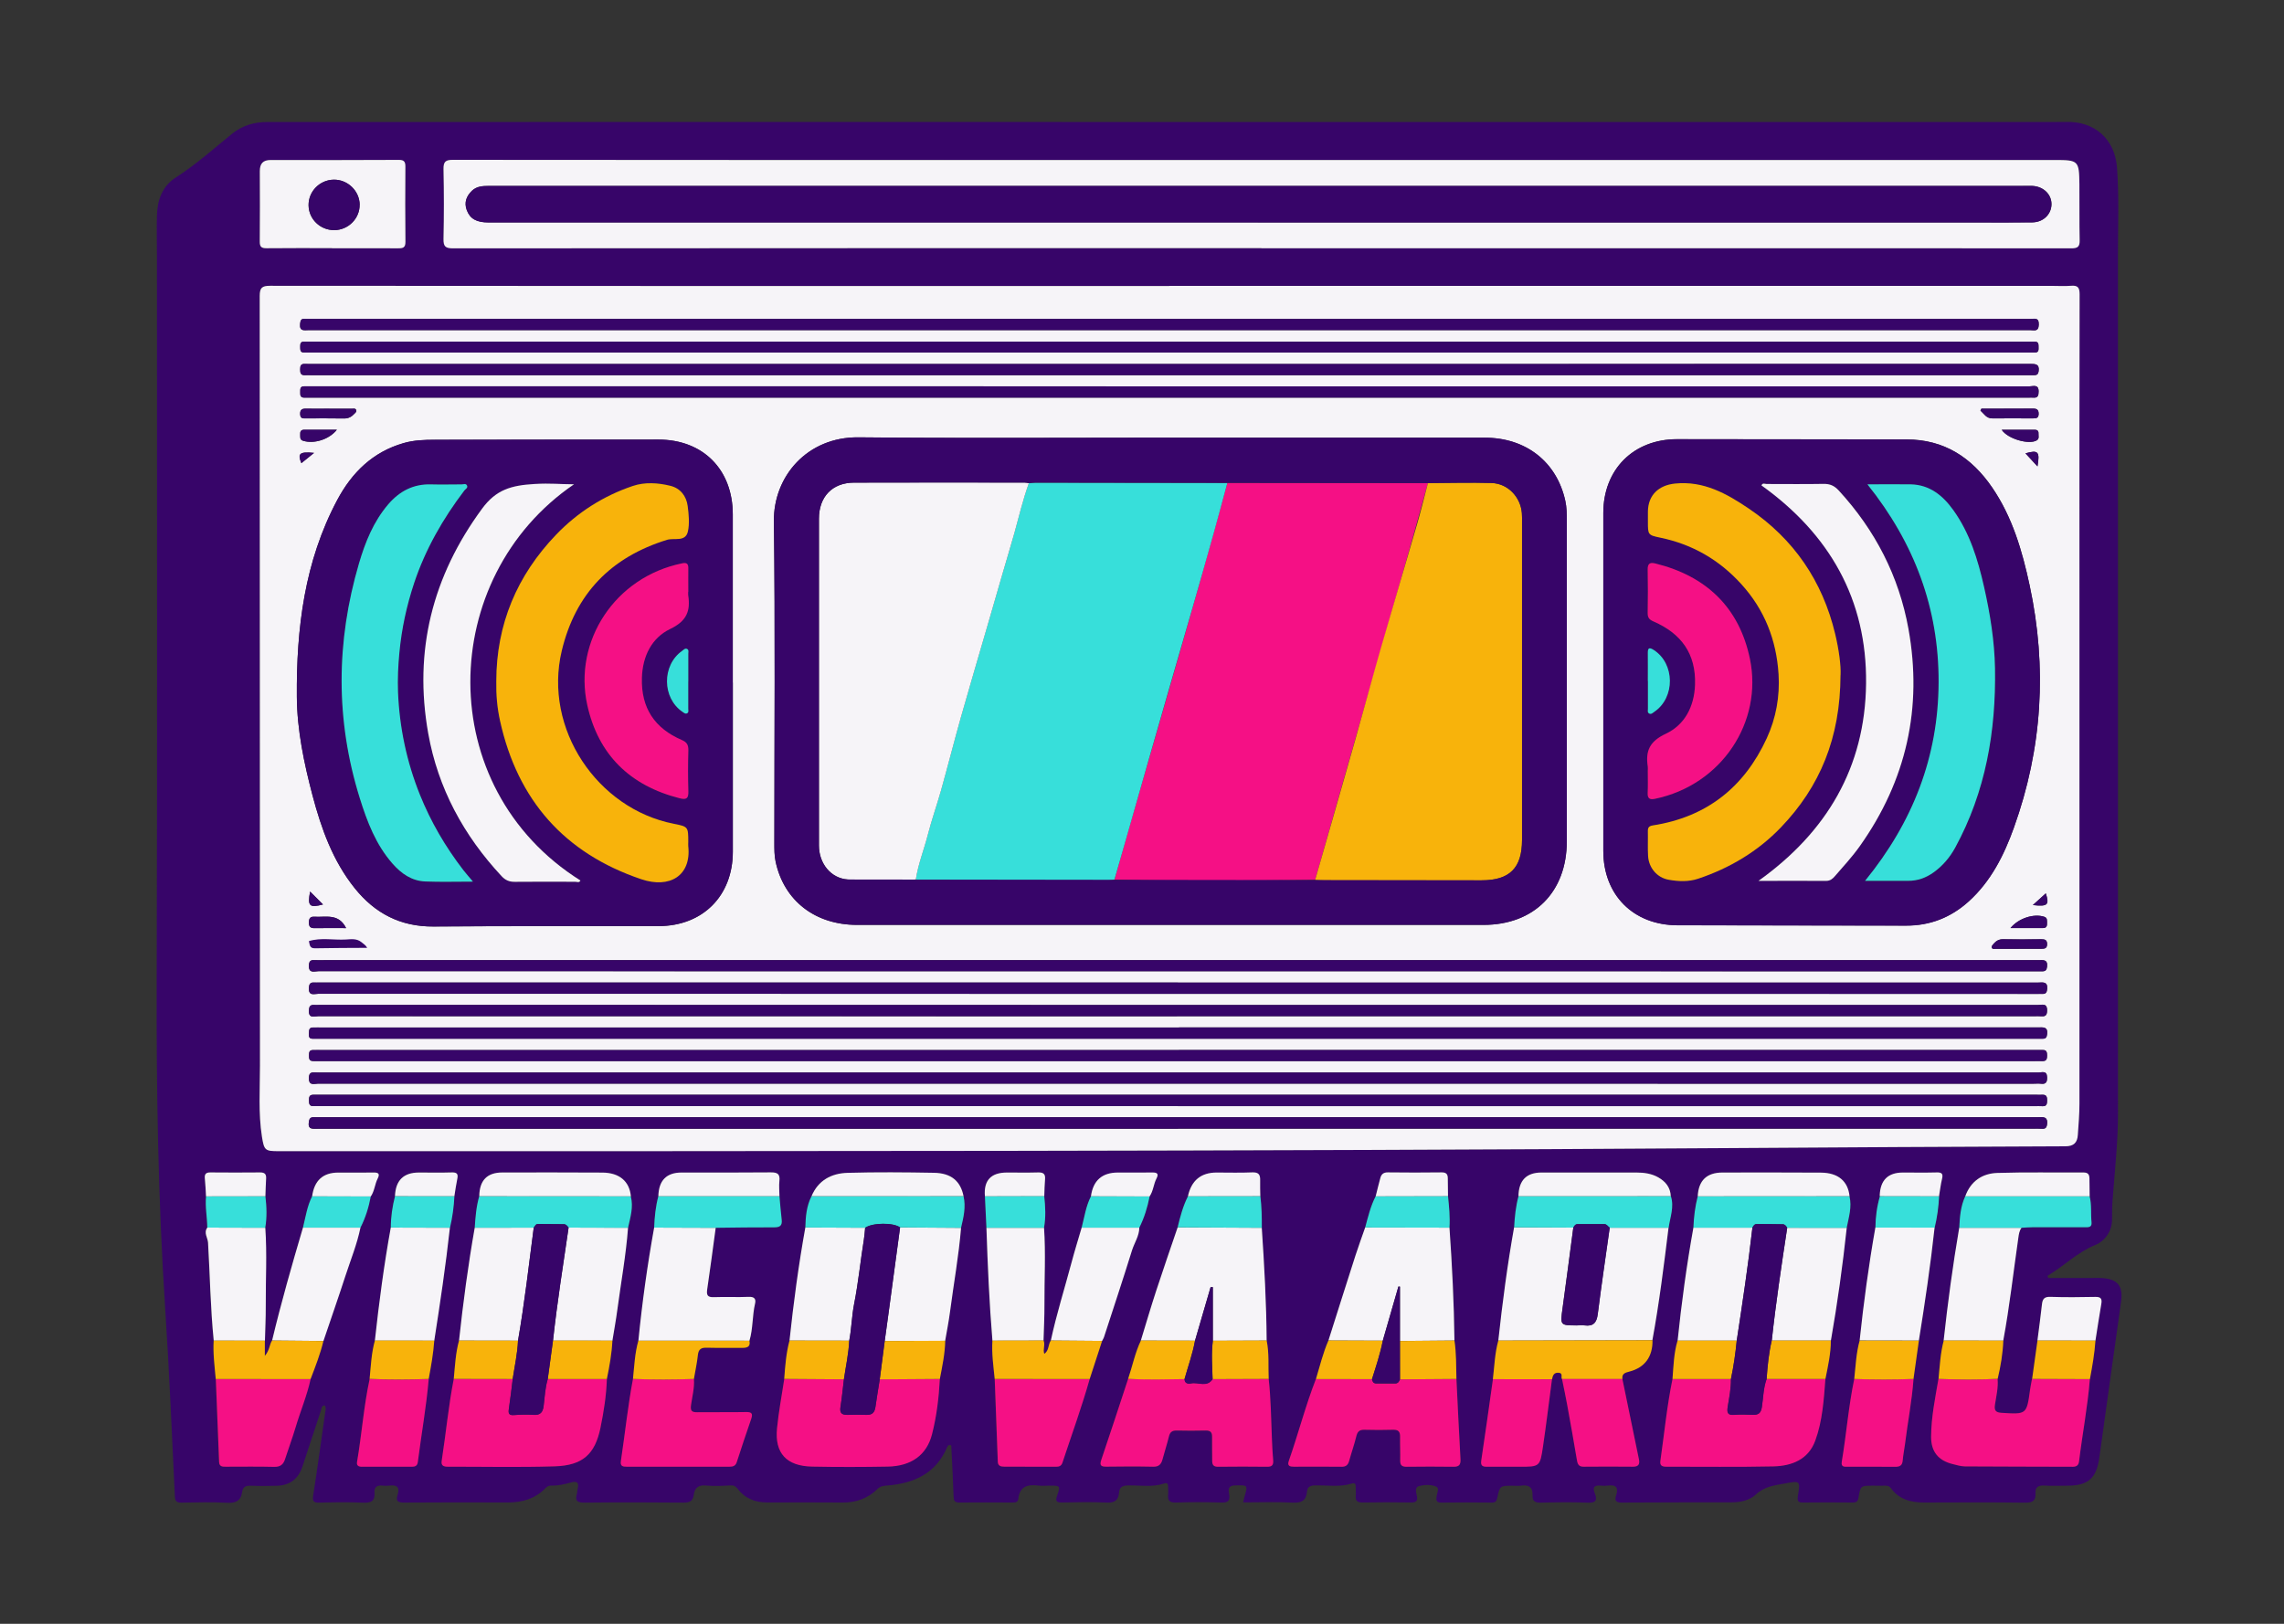 <?xml version="1.0" encoding="UTF-8"?>
<svg id="Layer_1" xmlns="http://www.w3.org/2000/svg" viewBox="0 0 450 320">
  <rect x="0" y="0" width="450" height="320" fill="#333333" stroke="none"/>
  <defs>
    <style>
      .cls-1 {
        fill: #f6f4f8;
      }

      .cls-2 {
        fill: #f8b30b;
      }

      .cls-3 {
        fill: #f51085;
      }

      .cls-4 {
        fill: #370569;
      }

      .cls-5 {
        fill: #37dfda;
      }
    </style>
  </defs>
  <path class="cls-4" d="M403.55,251.85c3.01,0,6.01,0,9.02,0,.56,0,1.12-.03,1.67.02,2.97.22,4.07,1.56,3.67,4.53-.52,3.87-1.08,7.74-1.62,11.6-.89,6.41-1.79,12.82-2.67,19.23-.56,4.09-2.19,5.55-6.29,5.55-1.51,0-3.02.07-4.52-.02-1.17-.07-1.85.25-1.77,1.52.09,1.53-.64,1.87-2.11,1.85-6.59-.09-13.18-.05-19.76-.03-2.63,0-4.99-.57-6.62-2.83-.31-.43-.69-.5-1.16-.49-.78.02-1.56,0-2.34,0-2.45,0-2.5,0-2.88,2.34-.13.8-.44.99-1.18.98-3.24-.03-6.48-.04-9.71,0-.98.01-1.23-.26-1.06-1.26.5-3.07.46-3.04-2.57-2.49-2.05.37-4.04.59-5.73,2.19-1.17,1.11-2.96,1.52-4.68,1.52-7.26.01-14.52,0-21.77.05-1.18,0-1.36-.48-1.06-1.41.52-1.6-.07-2.17-1.67-1.93-.44.06-.9.05-1.34,0-1.21-.12-1.7.25-1.19,1.51.58,1.43.13,1.92-1.46,1.85-3.01-.13-6.03-.08-9.04-.01-1.11.03-1.83-.14-1.77-1.45.08-1.64-.81-2.12-2.31-1.89-.55.08-1.11.01-1.67.01-2.43,0-2.46,0-2.97,2.41-.14.67-.38.92-1.08.91-3.29-.03-6.59-.05-9.88,0-1.14.02-1.09-.5-.97-1.35.09-.61.61-1.52-.15-1.82-1.08-.42-2.36-.37-3.45-.03-.69.21-.47,1.22-.32,1.82.3,1.28-.34,1.38-1.34,1.36-3.07-.04-6.14-.06-9.21,0-1.03.02-1.59-.19-1.47-1.34.06-.55-.03-1.11-.01-1.67.02-.54-.1-.93-.74-.73-2.41.77-4.88.31-7.32.38-.96.03-1.46.29-1.55,1.27-.16,1.7-1.07,2.21-2.79,2.12-3.21-.17-6.44-.05-9.78-.05.11-.47.16-.73.23-.99.72-2.48.72-2.41-1.87-2.35-1.38.03-1.28.9-1.13,1.69.25,1.37-.22,1.73-1.56,1.68-2.96-.09-5.92-.1-8.88,0-1.29.05-1.71-.37-1.57-1.59.06-.49-.02-1,0-1.5.01-.56-.15-.88-.78-.66-2.29.77-4.66.35-6.98.38-1.13.01-1.83.22-1.92,1.46-.12,1.49-.89,1.99-2.43,1.92-2.9-.14-5.81-.08-8.71-.02-1.14.02-1.47-.19-1.04-1.39.67-1.9.59-1.94-1.48-1.93-.73,0-1.46.08-2.18-.01-2.09-.26-3.73.09-4,2.61-.07.65-.52.73-1.09.73-3.52-.02-7.04-.03-10.55,0-.92,0-1.08-.38-1.11-1.2-.11-3.38-.3-6.75-.46-10.06-.5-.17-.68.05-.79.31-2.21,5.22-6.53,7.17-11.81,7.6-.74.06-1.36.11-1.95.69-1.88,1.84-4.17,2.68-6.81,2.66-4.97-.04-9.94-.02-14.91-.01-2.37,0-4.37-.79-5.83-2.7-.37-.49-.73-.7-1.39-.66-1.61.09-3.25.17-4.85.02-1.51-.14-2.22.49-2.4,1.85-.16,1.26-.83,1.53-2.03,1.52-6.48-.06-12.95-.07-19.43,0-1.4.02-1.99-.29-1.56-1.74.08-.26.05-.56.12-.83.34-1.25.07-1.78-1.36-1.38-1.23.34-2.49.64-3.79.59-.48-.02-.84.18-1.18.52-2.03,2.1-4.58,2.82-7.43,2.81-6.81-.02-13.62-.03-20.43.02-1.2,0-1.66-.29-1.26-1.5.5-1.52-.14-2.05-1.64-1.84-.44.06-.9.05-1.34,0-1.05-.12-1.65.28-1.57,1.37.13,1.77-.78,2.06-2.33,1.99-2.84-.13-5.69-.08-8.54-.01-1.17.03-1.38-.3-1.2-1.44.85-5.46,1.59-10.93,2.37-16.4.06-.42.25-.87-.13-1.33-.65.07-.6.67-.74,1.08-1.22,3.65-2.42,7.3-3.62,10.96-.8,2.46-2.47,3.74-5.09,3.81-1.67.04-3.35.06-5.02-.01-.99-.04-1.63.18-1.78,1.24-.25,1.76-1.26,2.22-3,2.12-2.95-.17-5.92-.07-8.87-.03-.95.01-1.33-.17-1.38-1.27-.58-12.31-1.1-24.62-1.9-36.91-1.4-21.5-1.75-43-1.68-64.54.14-47.65.05-95.3.05-142.95,0-2.68-.08-5.36,0-8.03.09-3.04,1.06-5.76,3.74-7.46,3.97-2.53,7.45-5.68,11.09-8.62,2.05-1.65,4.41-2.29,6.84-2.29,69.4-.04,138.8,0,208.2,0,47.9,0,95.81,0,143.71,0,.84,0,1.68,0,2.51-.02,5.67-.17,9.68,3.36,10.09,9.04.42,5.74.18,11.49.18,17.23.02,56.4,0,112.81.01,169.21,0,5.7-.65,11.35-1.07,17.01-.1,1.28-.1,2.56-.1,3.85,0,2.17-1.32,4.16-3.29,4.97-3.55,1.44-6.22,4.19-9.45,6.1.07.15.14.29.21.44ZM205.74,235.71c.05-1.11.05-2.22.15-3.32.09-1.03-.33-1.37-1.34-1.34-2.06.05-4.11.02-6.17.02q-4.73,0-4.34,4.67c.1,2.07.2,4.14.3,6.22.24,7.42.57,14.84,1.18,22.24-.18,2.54.2,5.04.44,7.56.21,5.44.41,10.88.61,16.32.03.86.64.96,1.28.96,3.4.02,6.79,0,10.19.02.61,0,1.05-.15,1.27-.81,1.8-5.48,3.78-10.91,5.36-16.46.82-2.51,1.64-5.02,2.46-7.52.13-.25.29-.48.37-.74,1.85-5.69,3.73-11.36,5.51-17.07.47-1.51,1.43-2.86,1.45-4.51.99-1.95,1.61-4.02,2.03-6.15.75-1.07.77-2.42,1.37-3.55.46-.88.16-1.18-.78-1.17-2.27.03-4.55.01-6.82.01q-4.67,0-5.32,4.67c-1.01,1.94-1.28,4.11-1.84,6.19-.67,2.3-1.38,4.59-2,6.9-1.36,5.11-2.96,10.16-4.07,15.34-.56.8-.33,1.99-1.29,2.63-.32-.89.24-1.78-.15-2.63.06-2.34.19-4.68.18-7.01-.03-5.07.28-10.14-.08-15.21.36-2.08.27-4.16.04-6.24ZM61.5,235.74c-1,1.95-1.3,4.1-1.82,6.19-2.18,7.37-4.29,14.76-6.08,22.24-.52.8-.44,1.89-1.42,3.03v-3c.06-2.27.18-4.54.16-6.8-.03-5.15.27-10.3-.09-15.45.35-2.07.28-4.14.03-6.21.05-1.17.07-2.33.14-3.5.05-.84-.27-1.2-1.15-1.19-3.28.03-6.56.03-9.85,0-.91,0-1.15.38-1.07,1.22.12,1.16.16,2.33.23,3.49-.21,2.07.22,4.11.24,6.16-.77,1.02.08,1.98.14,2.97.38,6.43.48,12.88,1.12,19.3-.16,2.54.18,5.05.41,7.56.22,5.45.44,10.9.65,16.36.04,1,.77.93,1.44.93,3.13,0,6.25-.06,9.38.03,1.23.03,1.84-.45,2.19-1.56.65-2.07,1.43-4.11,2.05-6.19.95-3.2,2.26-6.28,2.97-9.55.95-2.47,1.92-4.93,2.53-7.51,1.44-4.26,2.93-8.51,4.32-12.8,1.03-3.17,2.3-6.26,2.97-9.54,1-1.94,1.62-4.01,2.03-6.15.75-1.07.79-2.42,1.37-3.55.44-.86.19-1.19-.78-1.17-2.33.04-4.66.01-6.99.01q-4.52,0-5.15,4.67ZM77.82,235.72c-.52,2.03-.83,4.09-.83,6.19-1.34,7.38-2.32,14.81-3.13,22.26-.69,2.47-.79,5.02-1.04,7.55-1.17,5.39-1.55,10.9-2.48,16.33-.13.76.28.98.96.98,3.29,0,6.58,0,9.87,0,.64,0,1.05-.21,1.14-.92.7-5.46,1.68-10.88,2.15-16.38.46-2.51.92-5.01,1.1-7.56,1.16-7.4,2.26-14.81,3.08-22.25.49-2.04.77-4.11.87-6.21.19-1.15.34-2.3.58-3.44.2-.95-.07-1.28-1.08-1.25-2.16.07-4.32.02-6.48.02q-4.55,0-4.72,4.65ZM370.38,235.72c-.59,2.02-.87,4.09-.89,6.2-1.3,7.38-2.31,14.8-3.1,22.26-.69,2.47-.79,5.03-1.06,7.56-1.13,5.4-1.55,10.9-2.46,16.33-.19,1.13.63.96,1.27.97,3.07.01,6.14-.02,9.2.02.94.01,1.46-.23,1.54-1.26.08-1.05.31-2.09.44-3.14.53-4.31,1.38-8.57,1.69-12.91.35-2.52.7-5.03,1.06-7.55,1.19-7.4,2.3-14.81,3.1-22.26.49-2.04.77-4.1.87-6.19.19-1.15.33-2.31.6-3.44.24-.99-.07-1.27-1.05-1.25-2.22.06-4.45.02-6.67.02q-4.4,0-4.56,4.49c0,.05.02.11.03.16ZM234.05,235.74c-.99,1.94-1.53,4.03-2.04,6.13-1.41,4.15-2.85,8.29-4.21,12.45-1.07,3.27-2.03,6.57-3.04,9.85-1.14,2.41-1.65,5.03-2.5,7.54-1.76,5.34-3.5,10.68-5.3,16-.39,1.14-.01,1.35,1.02,1.34,3.07-.04,6.13-.06,9.2.01,1.14.03,1.59-.49,1.85-1.47.4-1.51.89-2.99,1.26-4.5.21-.87.65-1.18,1.52-1.16,1.89.04,3.79.05,5.69,0,.93-.03,1.31.3,1.29,1.25-.03,1.56.03,3.12.02,4.68,0,.82.25,1.22,1.15,1.21,3.23-.04,6.47-.04,9.7,0,.99.01,1.25-.4,1.16-1.32-.13-1.44-.19-2.89-.25-4.33-.15-3.89-.2-7.79-.63-11.66-.11-2.52.12-5.07-.4-7.57-.05-7.42-.46-14.82-.96-22.22.01-2.08-.03-4.16-.29-6.23-.01-1.06-.06-2.11-.03-3.17.03-1.1-.34-1.56-1.55-1.51-2.33.1-4.68.03-7.02.03q-4.64,0-5.66,4.67ZM271.03,235.75c-1,1.95-1.5,4.06-2.07,6.16-.64,1.83-1.31,3.64-1.9,5.48-1.8,5.59-3.56,11.19-5.34,16.79-1.07,2.45-1.69,5.05-2.46,7.59-2.06,5.29-3.47,10.79-5.34,16.14-.35,1,.22,1.14,1.02,1.13,3.12-.01,6.24-.03,9.36.01.89.01,1.3-.37,1.52-1.18.44-1.61,1.02-3.18,1.4-4.81.22-.93.62-1.32,1.58-1.3,1.89.05,3.79.06,5.68,0,1.04-.03,1.38.4,1.37,1.38-.02,1.56.07,3.12.02,4.68-.03.97.37,1.25,1.29,1.23,3.06-.04,6.13-.04,9.2,0,1.1.02,1.45-.39,1.39-1.48-.3-5.27-.54-10.55-.8-15.83-.06-2.53-.01-5.06-.39-7.57-.09-7.42-.46-14.84-.98-22.24.13-2.08-.07-4.15-.29-6.21-.01-1.16-.03-2.32-.04-3.49,0-.79-.29-1.19-1.18-1.18-3.55.04-7.1.04-10.65,0-.83-.01-1.25.37-1.45,1.06-.34,1.21-.63,2.43-.93,3.65ZM412.84,264.19c.38-2.42.73-4.84,1.15-7.25.18-1.04-.13-1.38-1.2-1.36-2.95.06-5.9.09-8.85-.01-1.19-.04-1.54.42-1.65,1.49-.25,2.38-.58,4.75-.89,7.12-.35,2.52-.7,5.04-1.05,7.56-.13.71-.29,1.42-.38,2.13-.68,4.9-.67,4.88-5.66,4.56-1.1-.07-1.43-.47-1.26-1.58.26-1.7.68-3.39.52-5.13.6-2.48,1.01-4.98,1.12-7.53,1.24-6.69,1.99-13.46,2.96-20.19.1-.72.18-1.44.64-2.04.72-.04,1.44-.11,2.16-.11,3.44-.01,6.88,0,10.32,0,.67,0,1.42.07,1.31-.98-.18-1.7.06-3.43-.38-5.12-.01-1.16-.03-2.33-.04-3.49,0-.78-.25-1.22-1.17-1.21-5.66.04-11.33-.09-16.99.09-2.97.1-5.24,1.64-6.31,4.6-.92,1.97-1.07,4.09-1.18,6.21-1.26,7.38-2.26,14.79-3.07,22.23-.66,2.48-.77,5.03-1.02,7.56-.65,3.78-1.43,7.54-1.45,11.4-.01,2.94,1.41,4.69,4.24,5.39.81.2,1.64.45,2.46.46,7.08.05,14.15.04,21.23.07.76,0,1.13-.33,1.22-1.06.65-5.41,1.69-10.77,2.13-16.21.47-2.52.93-5.03,1.09-7.59ZM129.71,235.72c-.55,2.03-.76,4.1-.83,6.19-1.33,7.39-2.37,14.81-3.1,22.28-.71,2.46-.8,5.01-1.06,7.53-1.01,5.37-1.57,10.8-2.38,16.2-.16,1.05.39,1.12,1.14,1.12,6.75,0,13.51,0,20.26,0,.67,0,1.18-.14,1.42-.87.93-2.86,1.87-5.72,2.86-8.56.38-1.08.04-1.36-1.04-1.34-3.18.05-6.36,0-9.54.04-1.09.01-1.46-.24-1.28-1.44.25-1.7.71-3.38.57-5.12.27-1.58.62-3.15.79-4.74.12-1.16.65-1.46,1.74-1.43,2.32.07,4.65,0,6.98.03.98.01,1.67-.2,1.43-1.4.72-2.39.54-4.92,1.11-7.34.21-.91-.18-1.35-1.26-1.3-2.28.1-4.57-.03-6.86.06-1.28.05-1.49-.42-1.31-1.58.61-4.02,1.12-8.06,1.67-12.09,3.83-.04,7.66-.11,11.48-.09,1.15,0,1.65-.32,1.51-1.51-.18-1.54-.29-3.08-.44-4.63-.01-1-.12-2.01-.01-3,.15-1.36-.37-1.7-1.68-1.68-5.86.06-11.72.03-17.59.03q-4.47,0-4.58,4.66ZM364.39,235.73c-.3-2.96-2.24-4.63-5.64-4.65-6.46-.04-12.92-.01-19.38-.02q-4.66,0-4.89,4.68c-.52,2.03-.77,4.09-.85,6.18-1.33,7.38-2.33,14.8-3.11,22.26-.74,2.47-.8,5.04-1,7.58-1.1,5.34-1.62,10.76-2.39,16.15-.14.96.39,1.13,1.18,1.13,7.02-.02,14.05.08,21.07-.06,3.64-.08,6.91-1.34,8.28-5.1,1.42-3.89,1.67-8.03,1.99-12.13.5-2.5,1.06-5,1.07-7.57,1.29-7.37,2.33-14.78,3.13-22.22.4-2.06,1.06-4.09.55-6.23ZM94.42,235.73c-.59,2.03-.76,4.12-.89,6.21-1.3,7.37-2.29,14.79-3.09,22.23-.68,2.48-.8,5.03-1.04,7.57-1.05,5.35-1.55,10.79-2.38,16.17-.15.96.43,1.13,1.2,1.13,7.02-.01,14.05.15,21.07-.07,5.49-.17,7.94-2.36,9.02-7.61.65-3.15,1.15-6.35,1.26-9.58.52-2.51.96-5.02,1.1-7.58.33-2.03.7-4.04.97-6.08.72-5.39,1.7-10.74,2.11-16.17.44-2.04,1.1-4.07.54-6.2-.28-2.94-2.26-4.65-5.62-4.67-6.57-.04-13.14-.01-19.71-.02q-4.48,0-4.54,4.67ZM329.19,235.72c-.07-1.73-1.03-2.89-2.45-3.7-1.34-.76-2.82-.96-4.34-.96-6.23.01-12.46,0-18.68,0q-4.46,0-4.54,4.66c-.54,2.01-.75,4.07-.86,6.14-1.33,7.4-2.3,14.84-3.11,22.31-.69,2.49-.77,5.07-1.07,7.61-.76,5.34-1.48,10.69-2.3,16.02-.17,1.12.33,1.24,1.17,1.23,2.12,0,4.24,0,6.35,0,4,0,4.06,0,4.65-4.01.65-4.4,1.19-8.82,1.77-13.23.15-.73.35-1.37,1.33-1.28.91.08.37.86.64,1.24.34,1.72.71,3.43,1.03,5.16.66,3.61,1.31,7.22,1.91,10.84.14.84.39,1.3,1.34,1.29,3.23-.04,6.47-.03,9.7,0,1.07,0,1.39-.46,1.18-1.45-1.09-5.27-2.18-10.55-3.26-15.83-.14-1.03.51-1.26,1.35-1.47,3.07-.79,4.63-2.95,4.58-6.18,1.35-7.35,2.27-14.76,3.18-22.17.28-2.07,1.13-4.09.44-6.23ZM159.89,235.73c-1,1.94-1.16,4.04-1.22,6.16-1.33,7.39-2.32,14.82-3.12,22.28-.66,2.48-.86,5.02-1.04,7.56-.49,3.25-1.11,6.49-1.43,9.75-.48,4.89,1.86,7.42,6.9,7.53,4.97.1,9.94.09,14.91,0,4.63-.08,7.68-2.26,8.73-6.37.91-3.56,1.35-7.22,1.54-10.89.48-2.49,1.01-4.98,1.06-7.53.32-1.91.71-3.82.96-5.75.72-5.51,1.72-10.98,2.17-16.52.49-2.05.97-4.1.49-6.23-.59-2.97-2.43-4.55-5.82-4.6-5.67-.1-11.35-.14-17.02.01-3.17.09-5.79,1.45-7.11,4.6ZM230.36,56.34h0c-8.15.01-16.3.01-24.45.01-50.9,0-101.81,0-152.71-.04-1.59,0-2.04.39-2.04,2,.04,50.55.02,101.11.05,151.66,0,4.68-.35,9.38.39,14.04.42,2.69.62,2.84,3.27,2.84,95.41,0,190.82.03,286.22-.61,21.94-.15,43.88-.27,65.82-.35,1.67,0,2.36-.73,2.46-2.23.14-2.05.32-4.11.32-6.17.02-33.81.01-67.63,0-101.44,0-19.36-.02-38.72.03-58.09,0-1.4-.43-1.75-1.71-1.65-1.22.1-2.45.02-3.68.02-57.99,0-115.98,0-173.98,0ZM248.51,48.9h0c26.46.01,52.92.01,79.39.01,26.74,0,53.48,0,80.22.02,1.25,0,1.65-.34,1.62-1.6-.08-3.68-.01-7.37-.05-11.05-.05-4.64-.2-4.76-4.84-4.76-68.68,0-137.36,0-206.04,0-36.52,0-73.03,0-109.55-.03-1.47,0-1.91.35-1.88,1.85.1,4.57.1,9.15,0,13.73-.03,1.48.36,1.86,1.86,1.86,53.09-.04,106.18-.04,159.27-.04ZM65.41,48.9s0,.01,0,.02c4.35,0,8.7-.01,13.04.01.9,0,1.45-.1,1.43-1.25-.06-4.96-.04-9.92-.01-14.88,0-.91-.26-1.29-1.24-1.29-8.42.03-16.84.05-25.25.02-1.59,0-2.2.72-2.19,2.21.02,4.62.03,9.25-.01,13.87,0,1.03.32,1.33,1.35,1.31,4.29-.06,8.58-.02,12.88-.02Z"/>
  <path class="cls-1" d="M230.36,56.34c57.99,0,115.98,0,173.98,0,1.23,0,2.46.08,3.68-.02,1.28-.1,1.71.25,1.71,1.65-.05,19.36-.03,38.72-.03,58.09,0,33.81,0,67.63,0,101.44,0,2.06-.18,4.11-.32,6.17-.1,1.5-.79,2.23-2.46,2.23-21.94.08-43.88.2-65.82.35-95.41.64-190.81.62-286.22.61-2.65,0-2.84-.16-3.27-2.84-.73-4.66-.39-9.36-.39-14.04-.03-50.55-.01-101.11-.05-151.66,0-1.61.45-2,2.04-2,50.9.05,101.81.04,152.71.04,8.15,0,16.3,0,24.45,0h0ZM315.89,134.39c0,11.1,0,22.2,0,33.3,0,8.66,5.9,14.61,14.6,14.64,15.01.05,30.03.03,45.04.07,4.75.01,8.84-1.61,12.34-4.76,4.39-3.97,6.96-9.1,8.91-14.54,5.6-15.61,6.58-31.55,3.1-47.77-1.46-6.79-3.39-13.41-7.36-19.24-4.05-5.93-9.47-9.49-16.89-9.5-15.07,0-30.14-.06-45.21-.05-8.6,0-14.52,5.96-14.53,14.53,0,11.1,0,22.2,0,33.3ZM144.38,134.53c0-11.05,0-22.1,0-33.15,0-8.83-5.84-14.74-14.65-14.75-14.68-.02-29.37.02-44.05.04-2.07,0-4.12.07-6.14.65-6.09,1.74-10.21,5.82-13.09,11.22-6.46,12.12-8.06,25.32-7.96,38.76.05,6.59,1.41,13.08,3.09,19.46,1.73,6.56,4,12.91,8.32,18.29,3.96,4.94,9,7.59,15.5,7.54,14.8-.12,29.59-.04,44.39-.08,8.69-.02,14.59-5.97,14.6-14.65,0-11.11,0-22.21,0-33.32ZM230.41,86.25c-20.43,0-40.87.14-61.3-.06-10.06-.1-16.75,7.69-16.64,16.56.27,21.09.09,42.18.09,63.28,0,1.28-.02,2.57.26,3.83,1.66,7.65,7.77,12.41,16.03,12.41,41.14,0,82.29,0,123.43,0,9.96,0,16.41-6.48,16.41-16.48.01-21.04,0-42.07,0-63.11,0-1.34,0-2.68-.3-4-1.68-7.64-7.73-12.42-15.86-12.42-20.71-.02-41.42,0-62.13,0ZM230.39,62.85c-18.48,0-36.96,0-55.43,0-37.74,0-75.47,0-113.21,0-.56,0-1.12.01-1.67-.02-.74-.04-.88.31-.95,1-.16,1.54.87,1.23,1.72,1.23,113.04,0,226.09,0,339.13,0,.74,0,1.67.4,1.71-1.08.04-1.5-.88-1.12-1.64-1.12-56.55,0-113.1,0-169.65,0ZM232.1,222.43c18.59,0,37.19,0,55.78,0,37.58,0,75.16,0,112.73,0,.56,0,1.12-.03,1.67.02.7.05.97-.21,1.04-.93.17-1.59-.89-1.34-1.83-1.34-112.9,0-225.8,0-338.7,0-.34,0-.67,0-1,0-.61-.01-.84.26-.94.89-.25,1.58.75,1.38,1.73,1.38,56.51,0,113.01,0,169.52,0ZM230.24,78.36c56.5,0,112.99,0,169.49,0,.28,0,.56-.02.84,0,.94.1,1.09-.4,1.09-1.22,0-1.48-1.07-1-1.79-1-112.71-.02-225.42-.01-338.13-.01-.61,0-1.23-.02-1.84,0-.86.02-.72.66-.74,1.21-.02.56.06,1.02.77,1.02.39,0,.78,0,1.17,0,56.38,0,112.77,0,169.15,0ZM232.07,217.98c56.27,0,112.54,0,168.82,0,.5,0,1.01-.02,1.51.01.79.05.91-.42.92-1.06.01-.69-.06-1.24-.96-1.19-.39.02-.78,0-1.17,0-112.66,0-225.31,0-337.97,0-.5,0-1,0-1.51,0-.81,0-.84.52-.84,1.13,0,.63.08,1.13.87,1.1.33-.01.67,0,1,0,56.44,0,112.88,0,169.32,0ZM232.29,211.35c-56.16,0-112.32,0-168.48,0-.61,0-1.23.03-1.84-.01-.92-.07-1.12.38-1.11,1.21.02,1.47,1.09,1,1.81,1,112.65.02,225.31.01,337.96.01.5,0,1.01-.05,1.51.01,1.05.13,1.21-.45,1.18-1.3-.04-1.36-1.04-.91-1.71-.91-56.44-.02-112.88-.01-169.32-.01ZM230.42,71.73c-56.17,0-112.34,0-168.52,0-.61,0-1.23.02-1.84-.01-.77-.04-.92.38-.92,1.04,0,.7.08,1.24.96,1.18.39-.02.78,0,1.17,0,112.79,0,225.58,0,338.37,0,.39,0,.78,0,1.17,0,.53,0,.77-.23.85-.79.19-1.44-.65-1.44-1.72-1.43-56.51.02-113.01.02-169.52.02ZM232.29,202.48c-56.22,0-112.44,0-168.66,0-.67,0-1.34-.02-2.01,0-.84.03-.7.67-.75,1.22-.05.58.04,1,.75.99.39,0,.78,0,1.17,0,112.72,0,225.44,0,338.16,0,.5,0,1.01,0,1.51,0,.66.02.81-.35.87-.95.15-1.45-.79-1.28-1.71-1.28-56.44,0-112.89,0-169.33,0ZM231.89,200.27c56.27,0,112.54,0,168.81,0,.5,0,1.01-.04,1.51.01.94.09,1.12-.39,1.11-1.21,0-1.46-1.06-1.01-1.8-1.01-112.88-.01-225.76-.01-338.63-.01-.33,0-.67.02-1,0-.84-.06-1,.4-1.03,1.13-.06,1.61,1.13,1.08,1.88,1.08,56.38.02,112.77.02,169.15.02ZM232.07,193.63c-56.44,0-112.88,0-169.32,0-.28,0-.56.02-.84,0-.83-.07-1.02.35-1.05,1.11-.07,1.6,1.09,1.11,1.86,1.11,112.94.02,225.87.02,338.81.02.28,0,.56-.01.84,0,.74.05.92-.34.97-1.02.11-1.5-.92-1.21-1.78-1.21-56.5,0-112.99,0-169.49,0ZM230.59,67.33c-56.28,0-112.55,0-168.83,0-.61,0-1.23,0-1.84,0-.71-.01-.78.43-.77,1,.01.58-.05,1.16.8,1.15.39,0,.78,0,1.17,0,112.83,0,225.67,0,338.5,0,.45,0,.89,0,1.34,0,.74-.03.69-.56.68-1.08,0-.52.03-1.04-.71-1.06-.39,0-.78,0-1.17,0-56.39,0-112.78,0-169.17,0ZM232.28,206.93c-56.22,0-112.44,0-168.66,0-.67,0-1.34-.01-2.01,0-.71.02-.73.52-.73,1.06,0,.53,0,1.04.7,1.1.39.03.78.01,1.17.01,112.61,0,225.22,0,337.83,0,.61,0,1.23-.01,1.84,0,.78.02.91-.44.9-1.08,0-.61-.06-1.14-.87-1.1-.33.01-.67,0-1,0-56.39,0-112.78,0-169.17,0ZM232.26,189.22c-56.11,0-112.22,0-168.34,0-.67,0-1.34.03-2.01-.01-.82-.05-1.03.35-1.05,1.1-.04,1.6,1.14,1.08,1.89,1.08,112.89.02,225.79.02,338.68.02.33,0,.67,0,1,0,.63,0,.82-.33.89-.94.15-1.47-.83-1.25-1.72-1.25-56.45,0-112.89,0-169.34,0ZM390.39,80.53l-.2.39c.71.6,1.14,1.54,2.34,1.53,2.68-.02,5.35,0,8.03,0,.61,0,1.09-.05,1.1-.87.01-.81-.32-1.07-1.1-1.06-3.39.03-6.78.01-10.17.01ZM64.88,80.54c-1.5,0-3,.03-4.5-.01-.79-.02-1.27.13-1.24,1.08.03.98.68.84,1.28.84,2.45,0,4.89-.03,7.34.02.87.02,1.49-.31,2.04-.91.22-.24.56-.44.34-.83-.17-.29-.49-.19-.75-.19-1.5,0-3,0-4.5,0ZM397.73,186.98c1.5,0,3,0,4.51,0,.62,0,1.08-.09,1.09-.89.01-.85-.41-1-1.15-.99-2.5.03-5.01.04-7.51,0-.82-.02-1.38.32-1.87.89-.17.2-.42.47-.39.67.07.44.5.33.82.33,1.5,0,3,0,4.51,0ZM68.19,182.9c-1.47-2.97-4.01-2.1-6.23-2.24-.79-.05-1.08.28-1.1,1.07-.02.86.26,1.2,1.15,1.18,2-.04,4-.01,6.18-.01ZM396.11,182.89c2.34,0,4.38,0,6.42,0,.69,0,.81-.45.78-1.01-.02-.49.1-1-.57-1.22-1.99-.65-4.99.24-6.63,2.23ZM394.38,84.69c1.19,1.83,5.41,2.99,6.9,2.09.56-.33.32-.89.35-1.36.03-.47-.23-.73-.7-.73-2.14,0-4.27,0-6.55,0ZM66.37,84.69c-2.33,0-4.38,0-6.42,0-.7,0-.84.4-.8.98.03.48-.12.98.58,1.2,2.09.64,5.05-.2,6.64-2.17ZM61.1,175.7c-.55,2.85-.14,3.26,2.54,2.54-.85-.85-1.68-1.67-2.54-2.54ZM400.52,178.36c2.95.33,3.28-.04,2.55-2.31-.76.69-1.56,1.41-2.55,2.31ZM401.43,91.91c.51-2.93.13-3.28-2.37-2.57.74.81,1.52,1.65,2.37,2.57ZM61.88,89.25c-2.89-.29-3.28.15-2.5,2.02.7-.57,1.5-1.21,2.5-2.02Z"/>
  <path class="cls-1" d="M248.51,48.9c-53.09,0-106.18,0-159.27.04-1.49,0-1.89-.38-1.86-1.86.1-4.57.1-9.15,0-13.73-.03-1.5.41-1.86,1.88-1.85,36.52.04,73.03.03,109.55.03,68.68,0,137.36,0,206.04,0,4.64,0,4.79.12,4.84,4.76.04,3.68-.03,7.37.05,11.05.03,1.26-.37,1.6-1.62,1.6-26.74-.03-53.48-.02-80.22-.02-26.46,0-52.92,0-79.39,0h0ZM247.84,43.83h0c47.23,0,94.46,0,141.7,0,3.63,0,7.26.03,10.89-.02,2.14-.03,3.71-1.56,3.76-3.51.05-1.98-1.58-3.57-3.77-3.67-.61-.03-1.23,0-1.84,0-85.08,0-170.17,0-255.25,0-15.69,0-31.38,0-47.06,0-1.2,0-2.37.08-3.28.96-1.08,1.05-1.57,2.29-1.02,3.79.64,1.72,1.92,2.45,4.3,2.45,50.53,0,101.05,0,151.58,0Z"/>
  <path class="cls-1" d="M295.2,264.18c.81-7.47,1.79-14.91,3.11-22.31,3.89.02,7.78.03,11.66.05-.7,5.3-1.39,10.6-2.12,15.9-.46,3.38-.49,3.38,2.85,3.38.5,0,1.01-.06,1.5,0,1.7.23,2.37-.54,2.58-2.2.72-5.69,1.56-11.37,2.36-17.05,3.87,0,7.74,0,11.6,0-.91,7.41-1.83,14.82-3.18,22.17-10.13.02-20.25.04-30.38.06Z"/>
  <path class="cls-3" d="M249.96,271.74c.43,3.88.48,7.77.63,11.66.06,1.44.12,2.89.25,4.33.08.92-.17,1.33-1.16,1.32-3.23-.04-6.47-.04-9.7,0-.9.01-1.16-.39-1.15-1.21.02-1.56-.05-3.12-.02-4.68.02-.94-.36-1.27-1.29-1.25-1.89.05-3.79.04-5.69,0-.87-.02-1.31.3-1.52,1.16-.37,1.51-.86,3-1.26,4.5-.26.98-.72,1.5-1.85,1.47-3.07-.07-6.13-.05-9.2-.01-1.04.01-1.41-.2-1.02-1.34,1.81-5.32,3.54-10.67,5.3-16,3.7.23,7.4.11,11.11.06.05.85.66.99,1.29.86,1.41-.3,3.13.86,4.25-.85,3.68-.01,7.36-.03,11.04-.04Z"/>
  <path class="cls-3" d="M119.57,271.77c-.11,3.24-.61,6.43-1.26,9.59-1.08,5.25-3.53,7.44-9.02,7.61-7.02.22-14.04.06-21.07.07-.77,0-1.35-.17-1.2-1.13.83-5.38,1.34-10.82,2.38-16.17,3.87,0,7.74.01,11.61.02-.25,1.98-.47,3.97-.77,5.94-.13.88.05,1.23,1.01,1.16,1.27-.09,2.56-.13,3.84-.04,1.39.1,1.87-.54,2.01-1.8.2-1.76.3-3.55.81-5.27,3.88,0,7.77,0,11.65,0Z"/>
  <path class="cls-3" d="M359.65,271.75c-.32,4.1-.57,8.24-1.99,12.13-1.37,3.76-4.64,5.02-8.28,5.1-7.02.15-14.05.05-21.07.06-.79,0-1.31-.17-1.18-1.13.77-5.39,1.29-10.81,2.39-16.15,3.84,0,7.67,0,11.51,0,.03,1.85-.35,3.66-.64,5.47-.18,1.1-.05,1.7,1.28,1.59,1.22-.1,2.45-.06,3.68-.01,1.09.04,1.58-.36,1.76-1.49.29-1.86.29-3.77.94-5.57,3.86,0,7.73,0,11.59,0Z"/>
  <path class="cls-3" d="M411.75,271.78c-.43,5.44-1.47,10.8-2.13,16.21-.09.73-.45,1.06-1.22,1.06-7.08-.03-14.15-.02-21.23-.07-.82,0-1.65-.26-2.46-.46-2.83-.7-4.25-2.45-4.24-5.39.02-3.85.8-7.62,1.45-11.39,3.88.14,7.77.19,11.65-.03.16,1.74-.26,3.43-.52,5.13-.17,1.11.16,1.51,1.26,1.58,4.99.32,4.99.34,5.66-4.56.1-.71.25-1.42.38-2.13,3.79.01,7.59.03,11.38.04Z"/>
  <path class="cls-3" d="M185.17,271.75c-.19,3.68-.63,7.34-1.54,10.9-1.05,4.11-4.11,6.29-8.73,6.37-4.97.09-9.94.1-14.91,0-5.04-.1-7.38-2.64-6.9-7.53.32-3.27.94-6.5,1.43-9.75,3.92.03,7.84.05,11.75.08-.22,1.82-.39,3.64-.68,5.45-.18,1.13.23,1.56,1.31,1.54,1.28-.01,2.56-.05,3.84,0,1.13.05,1.59-.51,1.74-1.56.25-1.81.57-3.62.85-5.43,3.95-.03,7.89-.06,11.84-.09Z"/>
  <path class="cls-3" d="M286.95,271.74c.26,5.28.5,10.56.8,15.83.06,1.1-.29,1.5-1.39,1.48-3.06-.04-6.13-.04-9.2,0-.91.01-1.31-.26-1.29-1.23.04-1.56-.05-3.12-.02-4.68.02-.98-.33-1.41-1.37-1.38-1.89.06-3.79.05-5.68,0-.96-.02-1.36.37-1.58,1.3-.39,1.62-.96,3.2-1.4,4.81-.22.82-.63,1.2-1.52,1.18-3.12-.04-6.24-.02-9.36-.01-.79,0-1.37-.13-1.02-1.13,1.87-5.35,3.28-10.85,5.34-16.14,3.68,0,7.36.01,11.04.02.09.46.29.85.83.85,1.26,0,2.52,0,3.78,0,.53,0,.74-.39.91-.81,3.71-.03,7.41-.06,11.12-.08Z"/>
  <path class="cls-1" d="M261.73,264.17c1.78-5.6,3.54-11.2,5.34-16.79.59-1.84,1.27-3.66,1.9-5.48,5.54.01,11.07.02,16.61.03.52,7.41.89,14.82.98,22.24-3.58.03-7.16.06-10.74.09,0-3.57,0-7.14,0-10.71-.1,0-.2-.01-.3-.02-1.03,3.56-2.05,7.11-3.08,10.67-3.57-.01-7.14-.02-10.71-.04Z"/>
  <path class="cls-1" d="M248.6,241.95c.5,7.4.91,14.8.96,22.23-3.53.01-7.07.02-10.6.04,0-3.52,0-7.05,0-10.57-.15,0-.29,0-.44.01-1.02,3.51-2.05,7.03-3.07,10.54-3.56,0-7.12-.02-10.68-.02,1.01-3.29,1.97-6.59,3.04-9.85,1.36-4.16,2.8-8.3,4.21-12.45,5.53.03,11.05.05,16.58.08Z"/>
  <path class="cls-1" d="M65.41,48.9c-4.29,0-8.58-.03-12.88.02-1.03.01-1.36-.28-1.35-1.31.04-4.62.03-9.25.01-13.87,0-1.49.6-2.22,2.19-2.21,8.42.03,16.84.02,25.25-.02.98,0,1.24.38,1.24,1.29-.03,4.96-.05,9.92.01,14.88.01,1.15-.53,1.26-1.43,1.25-4.35-.02-8.7-.01-13.04-.01,0,0,0-.01,0-.02ZM70.86,40.32c-.04-2.72-2.37-4.95-5.11-4.91-2.76.04-4.99,2.31-4.96,5.04.03,2.74,2.31,4.93,5.09,4.9,2.76-.03,5.02-2.31,4.97-5.03Z"/>
  <path class="cls-1" d="M125.78,264.2c.73-7.47,1.77-14.9,3.1-22.28,4.04.01,8.09.03,12.13.04-.55,4.03-1.07,8.07-1.67,12.09-.17,1.16.03,1.63,1.31,1.58,2.28-.09,4.58.04,6.86-.06,1.08-.05,1.47.39,1.26,1.3-.57,2.42-.39,4.95-1.11,7.34-7.29,0-14.58,0-21.88-.01Z"/>
  <path class="cls-3" d="M136.72,271.75c.13,1.74-.33,3.43-.57,5.12-.18,1.21.19,1.46,1.28,1.44,3.18-.04,6.36.02,9.54-.04,1.08-.02,1.42.26,1.04,1.34-.99,2.84-1.93,5.7-2.86,8.56-.24.73-.75.87-1.42.87-6.75,0-13.51,0-20.26,0-.74,0-1.3-.07-1.14-1.12.81-5.4,1.37-10.83,2.38-16.19,4,.17,8,.15,12.01.01Z"/>
  <path class="cls-1" d="M189.35,241.96c-.45,5.54-1.45,11.01-2.17,16.52-.25,1.92-.63,3.83-.96,5.75-3.97.02-7.95.03-11.92.05.26-1.92.53-3.84.79-5.76.75-5.54,1.49-11.09,2.24-16.63,4.01.03,8.01.05,12.02.08Z"/>
  <path class="cls-1" d="M155.55,264.18c.79-7.46,1.79-14.9,3.12-22.28,3.93.02,7.86.04,11.78.05-.08.77-.12,1.56-.25,2.32-.68,4.22-1.09,8.47-1.92,12.68-.47,2.36-.5,4.85-.97,7.25l-11.76-.02Z"/>
  <path class="cls-1" d="M398.29,241.96c-.46.6-.54,1.32-.64,2.04-.97,6.73-1.72,13.5-2.96,20.19-3.92,0-7.83,0-11.75-.01.81-7.44,1.81-14.85,3.07-22.23,4.09,0,8.18,0,12.27,0Z"/>
  <path class="cls-1" d="M363.85,241.96c-.8,7.44-1.83,14.85-3.12,22.22-3.88,0-7.76,0-11.65,0,.79-7.44,1.92-14.84,3.04-22.23,3.91,0,7.82,0,11.74.01Z"/>
  <path class="cls-1" d="M123.74,241.95c-.41,5.43-1.39,10.78-2.11,16.17-.27,2.03-.64,4.05-.97,6.08-3.9,0-7.81,0-11.71-.01.8-7.45,1.99-14.85,3.07-22.27,3.91.01,7.82.02,11.73.03Z"/>
  <path class="cls-1" d="M366.39,264.17c.79-7.45,1.79-14.88,3.1-22.26,3.89,0,7.78,0,11.67.01-.81,7.45-1.91,14.86-3.1,22.26-3.89,0-7.78-.01-11.67-.02Z"/>
  <path class="cls-1" d="M73.86,264.18c.81-7.45,1.79-14.88,3.13-22.26,3.88,0,7.77.02,11.65.03-.82,7.45-1.92,14.85-3.08,22.25-3.9,0-7.8,0-11.7-.01Z"/>
  <path class="cls-1" d="M330.53,264.19c.77-7.46,1.78-14.88,3.11-22.26,3.87,0,7.75,0,11.62,0-.84,7.45-1.96,14.85-3.09,22.26-3.88,0-7.76,0-11.64,0Z"/>
  <path class="cls-3" d="M214.69,271.77c-1.57,5.56-3.55,10.98-5.36,16.47-.22.66-.66.81-1.27.81-3.4-.01-6.79,0-10.19-.02-.63,0-1.25-.1-1.28-.96-.2-5.44-.41-10.88-.61-16.31,6.24,0,12.47.01,18.71.02Z"/>
  <path class="cls-1" d="M90.44,264.18c.8-7.44,1.79-14.86,3.09-22.23,3.88,0,7.75-.01,11.63-.02-.97,7.43-1.81,14.88-3.1,22.27-3.87,0-7.75-.01-11.62-.02Z"/>
  <path class="cls-3" d="M61.2,271.77c-.71,3.27-2.02,6.35-2.97,9.55-.62,2.08-1.39,4.12-2.05,6.19-.35,1.11-.95,1.59-2.19,1.56-3.12-.08-6.25-.03-9.38-.03-.67,0-1.4.07-1.44-.93-.22-5.45-.44-10.9-.65-16.36,6.23,0,12.45.01,18.68.02Z"/>
  <path class="cls-1" d="M42.11,264.19c-.65-6.42-.74-12.87-1.12-19.3-.06-.98-.91-1.95-.14-2.97,3.81,0,7.61.02,11.42.03.36,5.15.06,10.3.09,15.45.01,2.27-.1,4.54-.16,6.81-3.36,0-6.72-.01-10.08-.02Z"/>
  <path class="cls-1" d="M195.53,264.2c-.61-7.4-.94-14.82-1.18-22.24,3.78,0,7.57,0,11.35,0,.35,5.07.05,10.14.08,15.21.01,2.34-.11,4.67-.18,7.01-3.36,0-6.71.02-10.07.02Z"/>
  <path class="cls-1" d="M224.47,241.93c-.01,1.65-.98,3-1.45,4.51-1.77,5.71-3.66,11.38-5.51,17.07-.08.26-.25.5-.37.74-3.37-.03-6.73-.05-10.1-.08,1.11-5.18,2.71-10.23,4.07-15.34.61-2.31,1.33-4.6,2-6.9,3.79,0,7.58,0,11.36,0Z"/>
  <path class="cls-1" d="M71.02,241.92c-.67,3.28-1.94,6.37-2.97,9.54-1.39,4.28-2.88,8.53-4.32,12.8-3.38-.03-6.75-.06-10.12-.09,1.79-7.48,3.9-14.87,6.08-22.24,3.78,0,7.56,0,11.33,0Z"/>
  <path class="cls-2" d="M295.2,264.18c10.13-.02,20.25-.04,30.38-.06.05,3.24-1.51,5.4-4.58,6.18-.84.21-1.49.44-1.35,1.47-3.96,0-7.93,0-11.9,0-.27-.38.27-1.16-.64-1.24-.97-.09-1.18.55-1.33,1.29-3.88,0-7.77-.01-11.65-.02.3-2.54.38-5.12,1.07-7.61Z"/>
  <path class="cls-3" d="M84.47,271.75c-.47,5.49-1.45,10.91-2.15,16.38-.09.71-.5.92-1.14.92-3.29,0-6.58,0-9.87,0-.68,0-1.09-.22-.96-.98.93-5.43,1.31-10.94,2.48-16.33,3.88.17,7.76.14,11.65.02Z"/>
  <path class="cls-3" d="M377.01,271.75c-.31,4.34-1.16,8.6-1.69,12.91-.13,1.05-.36,2.09-.44,3.14-.08,1.03-.6,1.27-1.54,1.26-3.07-.04-6.14,0-9.2-.02-.64,0-1.46.16-1.27-.97.91-5.43,1.33-10.94,2.46-16.33,3.89.16,7.78.15,11.68,0Z"/>
  <path class="cls-3" d="M307.75,271.77c3.97,0,7.93,0,11.9,0,1.09,5.27,2.17,10.55,3.26,15.82.2.99-.12,1.46-1.18,1.45-3.23-.03-6.47-.03-9.7,0-.95.01-1.2-.45-1.34-1.29-.6-3.62-1.25-7.23-1.91-10.84-.31-1.72-.68-3.44-1.03-5.16Z"/>
  <path class="cls-3" d="M294.13,271.79c3.88,0,7.77.01,11.65.02-.59,4.41-1.12,8.83-1.77,13.23-.59,4.02-.65,4.01-4.65,4.01-2.12,0-4.24,0-6.35,0-.84,0-1.34-.12-1.17-1.23.81-5.33,1.54-10.68,2.3-16.02Z"/>
  <path class="cls-5" d="M170.45,241.95c-3.93-.02-7.86-.04-11.78-.05.06-2.12.22-4.22,1.22-6.16,9.98,0,19.97,0,29.95-.01.49,2.13,0,4.18-.49,6.23-4.01-.03-8.01-.05-12.02-.08-1.3-.99-5.47-.95-6.88.07Z"/>
  <path class="cls-5" d="M309.98,241.92c-3.89-.02-7.78-.03-11.66-.05.11-2.07.32-4.13.86-6.14,10.01,0,20.01,0,30.02-.01.69,2.14-.15,4.16-.44,6.23-3.87,0-7.74,0-11.6,0-.36-.23-.57-.71-1.07-.71-1.76-.01-3.51-.01-5.27,0-.46,0-.64.36-.84.69Z"/>
  <path class="cls-5" d="M105.16,241.93c-3.88,0-7.75.01-11.63.02.14-2.09.3-4.18.89-6.21,9.95,0,19.91.01,29.86.02.56,2.13-.1,4.15-.54,6.2-3.91-.01-7.82-.02-11.73-.04-.25-.3-.48-.65-.91-.66-1.71-.03-3.42-.02-5.13-.04-.5,0-.56.47-.83.72Z"/>
  <path class="cls-5" d="M345.26,241.94c-3.87,0-7.75,0-11.62,0,.08-2.09.33-4.15.85-6.18,9.97,0,19.93-.01,29.9-.02.51,2.14-.15,4.17-.55,6.23-3.91,0-7.82,0-11.74-.01-.2-.34-.44-.69-.87-.69-1.72-.03-3.43-.04-5.15-.04-.46,0-.64.38-.83.72Z"/>
  <path class="cls-2" d="M207.04,264.17c3.37.03,6.73.05,10.1.08-.82,2.51-1.64,5.02-2.45,7.52-6.24,0-12.47-.01-18.71-.02-.25-2.51-.62-5.02-.45-7.56,3.36,0,6.71-.02,10.07-.02.39.84-.18,1.74.15,2.63.96-.64.73-1.83,1.29-2.63Z"/>
  <path class="cls-5" d="M398.29,241.96c-4.09,0-8.18,0-12.27,0,.11-2.12.25-4.24,1.18-6.21,8.17,0,16.33,0,24.5,0,.44,1.68.2,3.41.38,5.12.11,1.05-.64.98-1.31.98-3.44,0-6.88,0-10.32,0-.72,0-1.44.07-2.16.11Z"/>
  <path class="cls-2" d="M53.6,264.18c3.37.03,6.75.06,10.12.09-.62,2.58-1.58,5.04-2.53,7.51-6.23,0-12.45-.01-18.68-.02-.23-2.52-.56-5.03-.41-7.57,3.36,0,6.72.01,10.08.01,0,.85,0,1.7,0,3,.97-1.14.89-2.22,1.42-3.03Z"/>
  <path class="cls-5" d="M141.01,241.96c-4.04-.01-8.09-.03-12.13-.04.08-2.09.29-4.16.83-6.19,7.95,0,15.9,0,23.86,0,.14,1.54.26,3.09.44,4.63.14,1.19-.36,1.52-1.51,1.51-3.83-.02-7.65.05-11.48.09Z"/>
  <path class="cls-1" d="M364.39,235.73c-9.97,0-19.93.01-29.9.02q.23-4.68,4.89-4.68c6.46,0,12.92-.03,19.38.02,3.4.02,5.34,1.69,5.64,4.65Z"/>
  <path class="cls-1" d="M329.19,235.72c-10.01,0-20.01,0-30.02.01q.08-4.66,4.54-4.66c6.23,0,12.46,0,18.68,0,1.53,0,3.01.2,4.34.96,1.42.81,2.38,1.97,2.45,3.7Z"/>
  <path class="cls-1" d="M124.29,235.75c-9.95,0-19.91,0-29.86-.02q.05-4.67,4.54-4.67c6.57,0,13.14-.03,19.71.02,3.36.02,5.34,1.72,5.62,4.67Z"/>
  <path class="cls-1" d="M189.84,235.72c-9.98,0-19.97,0-29.95.01,1.32-3.15,3.94-4.51,7.11-4.6,5.67-.16,11.35-.11,17.02-.01,3.39.06,5.23,1.64,5.82,4.6Z"/>
  <path class="cls-1" d="M153.57,235.73c-7.95,0-15.9,0-23.86,0q.11-4.66,4.58-4.66c5.86,0,11.72.03,17.59-.03,1.31-.01,1.83.33,1.68,1.68-.11.99,0,2,.01,3Z"/>
  <path class="cls-2" d="M136.72,271.75c-4,.13-8.01.16-12.01-.01.26-2.53.36-5.07,1.06-7.53,7.29,0,14.58,0,21.88.01.25,1.2-.44,1.41-1.43,1.4-2.33-.02-4.65.03-6.98-.03-1.08-.03-1.61.27-1.74,1.43-.17,1.59-.52,3.16-.79,4.74Z"/>
  <path class="cls-1" d="M411.7,235.75c-8.17,0-16.33,0-24.5,0,1.06-2.96,3.33-4.5,6.31-4.6,5.66-.18,11.33-.05,16.99-.09.92,0,1.16.43,1.17,1.21,0,1.16.03,2.33.04,3.49Z"/>
  <path class="cls-1" d="M401.42,264.18c.3-2.37.63-4.74.89-7.12.11-1.06.46-1.53,1.65-1.49,2.95.1,5.9.07,8.85.01,1.07-.02,1.38.32,1.2,1.36-.42,2.41-.77,4.83-1.16,7.25-3.81,0-7.62,0-11.43-.01Z"/>
  <path class="cls-5" d="M285.58,241.93c-5.54-.01-11.07-.02-16.61-.03.57-2.09,1.06-4.21,2.07-6.16,4.75,0,9.5-.02,14.25-.03.22,2.07.42,4.13.29,6.21Z"/>
  <path class="cls-5" d="M248.6,241.95c-5.53-.03-11.05-.05-16.58-.08.51-2.1,1.05-4.19,2.04-6.13,4.75,0,9.51-.02,14.26-.02.26,2.07.3,4.15.29,6.23Z"/>
  <path class="cls-2" d="M155.55,264.18c3.92,0,7.84.02,11.76.02-.11,2.57-.68,5.08-1.05,7.62-3.92-.03-7.84-.05-11.75-.08.18-2.54.38-5.08,1.04-7.56Z"/>
  <path class="cls-2" d="M174.31,264.27c3.97-.02,7.95-.03,11.92-.05-.05,2.55-.58,5.04-1.06,7.53-3.95.03-7.89.06-11.84.08.33-2.52.65-5.04.98-7.57Z"/>
  <path class="cls-2" d="M84.47,271.75c-3.88.12-7.76.16-11.65-.02.25-2.53.35-5.08,1.04-7.55,3.9,0,7.8,0,11.7.01-.18,2.55-.63,5.05-1.1,7.56Z"/>
  <path class="cls-2" d="M382.95,264.18c3.92,0,7.83,0,11.75.01-.1,2.55-.52,5.05-1.11,7.53-3.88.21-7.76.16-11.65.02.24-2.53.36-5.08,1.02-7.56Z"/>
  <path class="cls-2" d="M349.07,264.18c3.88,0,7.76,0,11.65,0,0,2.57-.57,5.07-1.07,7.57-3.86,0-7.73,0-11.59,0,.17-2.55.43-5.09,1.01-7.58Z"/>
  <path class="cls-2" d="M377.01,271.75c-3.89.14-7.78.15-11.68,0,.28-2.53.37-5.09,1.06-7.56,3.89,0,7.78.01,11.67.02-.35,2.52-.7,5.03-1.06,7.55Z"/>
  <path class="cls-2" d="M108.95,264.18c3.9,0,7.81,0,11.71.01-.13,2.56-.58,5.08-1.1,7.58-3.88,0-7.77,0-11.65,0,.34-2.53.69-5.06,1.03-7.58Z"/>
  <path class="cls-2" d="M90.44,264.18c3.87,0,7.75.01,11.62.02-.11,2.55-.67,5.05-1.05,7.56-3.87,0-7.74-.01-11.61-.02.24-2.54.36-5.09,1.04-7.57Z"/>
  <path class="cls-2" d="M330.53,264.19c3.88,0,7.76,0,11.64,0-.24,2.54-.61,5.07-1.14,7.57-3.84,0-7.67,0-11.51,0,.2-2.55.26-5.11,1-7.58Z"/>
  <path class="cls-2" d="M401.42,264.18c3.81,0,7.62,0,11.43.01-.17,2.56-.62,5.08-1.09,7.59-3.79-.01-7.59-.03-11.38-.04.35-2.52.7-5.04,1.05-7.56Z"/>
  <path class="cls-2" d="M275.82,264.27c3.58-.03,7.16-.06,10.74-.09.38,2.51.33,5.04.39,7.57-3.71.03-7.41.05-11.12.08,0-2.52,0-5.04-.01-7.55Z"/>
  <path class="cls-2" d="M238.96,264.21c3.53-.01,7.07-.02,10.6-.04.52,2.5.29,5.05.4,7.57-3.68.01-7.36.03-11.04.04-.08-2.52-.28-5.05.05-7.57Z"/>
  <path class="cls-2" d="M224.77,264.18c3.56,0,7.12.02,10.68.02-.47,2.59-1.37,5.06-2.07,7.58-3.7.05-7.41.16-11.11-.06.85-2.51,1.36-5.13,2.51-7.54Z"/>
  <path class="cls-2" d="M261.73,264.17c3.57.01,7.14.02,10.71.04-.5,2.58-1.34,5.07-2.13,7.58-3.68,0-7.36-.01-11.04-.02.77-2.55,1.39-5.15,2.46-7.6Z"/>
  <path class="cls-5" d="M381.17,241.93c-3.89,0-7.78,0-11.67-.01.02-2.11.3-4.17.89-6.2,3.89,0,7.77.01,11.66.02-.1,2.09-.38,4.15-.87,6.19Z"/>
  <path class="cls-5" d="M88.65,241.94c-3.88,0-7.77-.02-11.65-.03,0-2.1.31-4.16.83-6.19,3.9,0,7.8,0,11.7.01-.1,2.1-.39,4.17-.87,6.21Z"/>
  <path class="cls-5" d="M52.26,241.95c-3.81-.01-7.61-.02-11.42-.03-.02-2.06-.45-4.1-.24-6.16,3.9,0,7.79-.01,11.69-.02.25,2.07.33,4.14-.03,6.21Z"/>
  <path class="cls-5" d="M71.02,241.92c-3.78,0-7.56,0-11.33,0,.52-2.09.82-4.24,1.82-6.19,3.85.01,7.7.02,11.55.03-.41,2.14-1.03,4.2-2.03,6.15Z"/>
  <path class="cls-5" d="M224.47,241.93c-3.79,0-7.58,0-11.36,0,.55-2.08.83-4.24,1.84-6.19,3.85.01,7.7.02,11.55.04-.42,2.13-1.04,4.2-2.03,6.15Z"/>
  <path class="cls-5" d="M205.7,241.95c-3.78,0-7.57,0-11.35,0-.1-2.07-.2-4.14-.3-6.22,3.9,0,7.8-.02,11.69-.03.23,2.08.33,4.16-.04,6.24Z"/>
  <path class="cls-1" d="M248.31,235.72c-4.75,0-9.51.02-14.26.02q1.02-4.67,5.66-4.67c2.34,0,4.68.07,7.02-.03,1.21-.05,1.58.42,1.55,1.51-.03,1.05.02,2.11.03,3.17Z"/>
  <path class="cls-1" d="M285.29,235.72c-4.75,0-9.5.02-14.25.03.31-1.22.59-2.44.93-3.65.2-.69.61-1.07,1.45-1.06,3.55.05,7.1.04,10.65,0,.9,0,1.18.39,1.18,1.18,0,1.16.03,2.32.04,3.49Z"/>
  <path class="cls-1" d="M73.05,235.78c-3.85-.01-7.7-.02-11.55-.03q.63-4.67,5.15-4.67c2.33,0,4.66.03,6.99-.01.97-.02,1.22.3.78,1.17-.58,1.14-.62,2.48-1.37,3.55Z"/>
  <path class="cls-1" d="M226.49,235.78c-3.85-.01-7.7-.02-11.55-.04q.65-4.67,5.32-4.67c2.27,0,4.55.02,6.82-.01.94-.01,1.24.29.78,1.17-.59,1.13-.62,2.48-1.37,3.55Z"/>
  <path class="cls-1" d="M89.52,235.73c-3.9,0-7.8,0-11.7-.01q.17-4.65,4.72-4.65c2.16,0,4.33.05,6.48-.02,1.01-.03,1.28.3,1.08,1.25-.24,1.14-.39,2.29-.58,3.44Z"/>
  <path class="cls-1" d="M382.04,235.74c-3.89,0-7.77-.01-11.66-.02-.01-.05-.04-.11-.03-.16q.17-4.49,4.56-4.49c2.22,0,4.45.04,6.67-.02.99-.03,1.29.26,1.05,1.25-.27,1.13-.4,2.29-.6,3.44Z"/>
  <path class="cls-1" d="M205.74,235.71c-3.9,0-7.8.02-11.69.03q-.39-4.67,4.34-4.67c2.06,0,4.11.04,6.17-.02,1.01-.03,1.43.31,1.34,1.34-.1,1.1-.11,2.21-.15,3.32Z"/>
  <path class="cls-1" d="M52.28,235.74c-3.9,0-7.79.01-11.69.02-.07-1.16-.11-2.33-.23-3.49-.09-.84.16-1.23,1.07-1.22,3.28.03,6.56.03,9.85,0,.88,0,1.2.35,1.15,1.19-.07,1.16-.1,2.33-.14,3.5Z"/>
  <path class="cls-4" d="M315.89,134.39c0-11.1,0-22.2,0-33.3,0-8.56,5.93-14.52,14.53-14.53,15.07,0,30.14.04,45.21.05,7.42,0,12.84,3.56,16.89,9.5,3.97,5.82,5.9,12.44,7.36,19.24,3.49,16.22,2.51,32.16-3.1,47.77-1.95,5.44-4.52,10.57-8.91,14.54-3.5,3.16-7.59,4.78-12.34,4.76-15.01-.04-30.03-.02-45.04-.07-8.7-.03-14.6-5.98-14.6-14.64,0-11.1,0-22.2,0-33.3ZM362.62,133.05c.1-1.92-.32-5.04-1.06-8.13-2.49-10.42-8.15-18.72-17.01-24.7-4.34-2.93-8.9-5.52-14.56-4.93-3.19.33-5.27,2.26-5.32,5.48-.01.67,0,1.34,0,2.01,0,2.59-.02,2.66,2.45,3.17,6.32,1.31,11.59,4.36,15.93,9.13,4.6,5.06,6.94,11.05,7.36,17.78.27,4.37-.49,8.64-2.33,12.63-4.44,9.64-11.83,15.51-22.41,17.16-.82.13-1.03.43-1.01,1.16.03,1.62-.05,3.24.04,4.85.13,2.35,1.77,4.29,4.06,4.7,1.92.34,3.91.43,5.79-.2,6.23-2.08,11.79-5.39,16.32-10.12,7.66-8,11.7-17.57,11.74-30ZM367.91,95.45c9.27,11.56,14.1,24.46,14.04,39.05-.06,14.64-5.05,27.52-14.49,39.1,3.08,0,5.79,0,8.5,0,1.85,0,3.51-.59,5-1.66,1.8-1.3,3.21-2.96,4.26-4.88,6.02-11.02,8.06-22.96,7.84-35.34-.09-5.41-.96-10.77-2.16-16.06-1.21-5.36-2.81-10.58-6.05-15.11-2.05-2.86-4.65-5.01-8.41-5.08-2.73-.05-5.46,0-8.53,0ZM346.48,173.58c4.45,0,8.91,0,13.36,0,.77,0,1.25-.42,1.69-.93,1.68-1.93,3.42-3.82,4.91-5.92,9.17-12.93,12.38-27.26,9.58-42.8-1.87-10.37-6.55-19.46-13.72-27.26-.89-.97-1.74-1.35-3.01-1.32-3.74.07-7.48.01-11.22.02-.34,0-.79-.28-1.01.28,13.37,9.58,20.79,22.44,20.61,39.04-.18,16.53-7.74,29.28-21.18,38.88ZM324.65,151.91c0,1.45.06,2.9-.02,4.35-.06,1.11.42,1.39,1.4,1.18,13.18-2.72,21.33-15.16,18.74-27.61-2.1-10.1-8.6-16.31-18.64-18.78-1.13-.28-1.52.09-1.5,1.23.04,2.84.05,5.69,0,8.53-.02.93.31,1.31,1.17,1.68,5.42,2.36,8.38,6.33,8.16,12.46-.15,4.34-2.06,7.93-5.76,9.66-3.21,1.51-4.02,3.4-3.55,6.47.04.27,0,.56,0,.84ZM324.66,134.2h0c0,1.83,0,3.66,0,5.5,0,.32-.13.7.22.91.43.25.72-.11,1.03-.32,4.16-2.81,4.08-9.54-.12-12.2-.87-.55-1.16-.41-1.15.62.03,1.83,0,3.66,0,5.5Z"/>
  <path class="cls-4" d="M144.38,134.53c0,11.11,0,22.21,0,33.32,0,8.68-5.91,14.63-14.6,14.65-14.8.04-29.59-.04-44.39.08-6.5.05-11.54-2.6-15.5-7.54-4.32-5.38-6.58-11.72-8.32-18.29-1.68-6.38-3.04-12.88-3.09-19.46-.1-13.44,1.5-26.64,7.96-38.76,2.88-5.41,7.01-9.48,13.09-11.22,2.01-.58,4.07-.65,6.14-.65,14.68-.01,29.37-.05,44.05-.04,8.81,0,14.65,5.93,14.65,14.75,0,11.05,0,22.1,0,33.15ZM97.78,134.26c-.05,2.63.17,5.2.74,7.78,3.43,15.62,12.69,26.1,27.81,31.21,5.59,1.89,9.9-.66,9.27-6.49-.03-.28,0-.56,0-.84,0-2.97.01-3.03-2.86-3.59-15.03-2.94-25.73-18.71-22.06-34.1,2.7-11.28,9.7-18.44,20.74-21.86,1.4-.43,3.63.49,4.11-1.64.36-1.59.18-3.35-.04-5-.25-1.97-1.43-3.5-3.37-3.99-2.44-.62-5.06-.78-7.44.02-5.79,1.95-10.89,5.21-15.11,9.6-7.72,8.05-11.78,17.67-11.79,28.89ZM93.17,173.74c-.77-.92-1.36-1.57-1.89-2.26-3.52-4.57-6.4-9.5-8.55-14.85-2.6-6.48-4.02-13.22-4.31-20.18-.11-2.6.02-5.2.27-7.82.44-4.71,1.43-9.27,2.91-13.72,2.22-6.66,5.66-12.67,9.9-18.24.22-.29.72-.49.52-.95-.2-.47-.69-.23-1.05-.24-2.01-.02-4.02.05-6.03,0-3.5-.1-6.24,1.34-8.47,3.95-2.9,3.39-4.52,7.43-5.74,11.61-4.53,15.43-4.65,30.88.16,46.29,1.45,4.65,3.18,9.18,6.47,12.91,1.72,1.95,3.77,3.39,6.44,3.49,3,.11,6,.03,9.37.03ZM113.09,95.44c-2.59,0-5.21-.21-7.77-.06-4.38.25-7.58,1.14-10.31,4.84-9.82,13.33-13.52,28.06-10.63,44.31,1.92,10.79,6.98,20.12,14.46,28.14.74.8,1.53,1.12,2.63,1.11,3.96-.06,7.92,0,11.88-.01.34,0,.78.25,1.02-.25-29.21-18.36-28.21-59.7-1.27-78.08ZM135.59,116.62h0c0-1.56-.02-3.13,0-4.69.01-.84-.36-1.08-1.15-.92-13.36,2.68-21.5,15.43-18.76,27.9,2.16,9.83,8.41,15.93,18.21,18.41,1.45.37,1.75-.06,1.71-1.41-.07-2.68-.07-5.36,0-8.03.03-1.04-.27-1.6-1.25-2.02-5.37-2.31-8.07-6.31-7.9-12.28.13-4.29,1.96-7.89,5.57-9.62,3.29-1.58,4.02-3.56,3.55-6.66-.03-.22,0-.45,0-.67ZM135.6,134.34h0c0-1.84,0-3.67,0-5.51,0-.32.14-.72-.19-.92-.42-.25-.72.14-1.02.35-4.02,2.83-3.97,9.3.08,12.03.27.18.53.46.89.28.37-.19.23-.58.23-.89,0-1.78,0-3.56,0-5.34Z"/>
  <path class="cls-4" d="M230.39,62.85c56.55,0,113.1,0,169.65,0,.76,0,1.68-.38,1.64,1.12-.04,1.48-.97,1.08-1.71,1.08-113.04.01-226.09.01-339.13,0-.85,0-1.87.31-1.72-1.23.07-.7.21-1.05.95-1,.56.03,1.12.02,1.67.02,37.74,0,75.47,0,113.21,0,18.48,0,36.95,0,55.43,0Z"/>
  <path class="cls-4" d="M232.1,222.43c-56.51,0-113.01,0-169.52,0-.97,0-1.98.2-1.73-1.38.1-.63.33-.9.94-.89.33,0,.67,0,1,0,112.9,0,225.8,0,338.7,0,.94,0,2-.25,1.83,1.34-.08.72-.34.99-1.04.93-.56-.04-1.12-.02-1.67-.02-37.58,0-75.16,0-112.73,0-18.59,0-37.19,0-55.78,0Z"/>
  <path class="cls-4" d="M230.24,78.36c-56.38,0-112.77,0-169.15,0-.39,0-.78,0-1.17,0-.71,0-.79-.46-.77-1.02.02-.55-.11-1.19.74-1.21.61-.01,1.23,0,1.84,0,112.71,0,225.42,0,338.13.01.72,0,1.79-.48,1.79,1,0,.81-.16,1.31-1.09,1.22-.28-.03-.56,0-.84,0-56.5,0-112.99,0-169.49,0Z"/>
  <path class="cls-4" d="M232.07,217.98c-56.44,0-112.88,0-169.32,0-.33,0-.67,0-1,0-.79.03-.87-.47-.87-1.1,0-.61.03-1.14.84-1.13.5,0,1,0,1.51,0,112.66,0,225.31,0,337.97,0,.39,0,.78.02,1.17,0,.9-.06.97.5.96,1.19,0,.64-.13,1.11-.92,1.06-.5-.03-1-.01-1.51-.01-56.27,0-112.54,0-168.82,0Z"/>
  <path class="cls-4" d="M232.29,211.35c56.44,0,112.88,0,169.32.01.67,0,1.68-.45,1.71.91.02.85-.13,1.44-1.18,1.3-.49-.06-1-.01-1.51-.01-112.65,0-225.31,0-337.96-.01-.72,0-1.79.47-1.81-1,0-.83.19-1.28,1.11-1.21.61.05,1.23.01,1.84.01,56.16,0,112.32,0,168.48,0Z"/>
  <path class="cls-4" d="M230.42,71.73c56.51,0,113.01,0,169.52-.02,1.07,0,1.91,0,1.72,1.43-.07.56-.31.79-.85.79-.39,0-.78,0-1.17,0-112.79,0-225.58,0-338.37,0-.39,0-.78-.02-1.17,0-.89.05-.97-.48-.96-1.18,0-.67.15-1.08.92-1.04.61.03,1.23.01,1.84.01,56.17,0,112.34,0,168.52,0Z"/>
  <path class="cls-4" d="M232.29,202.48c56.44,0,112.89,0,169.33,0,.92,0,1.86-.17,1.71,1.28-.06.59-.21.96-.87.95-.5-.01-1,0-1.51,0-112.72,0-225.44,0-338.16,0-.39,0-.78,0-1.17,0-.71.01-.8-.41-.75-.99.04-.55-.09-1.19.75-1.22.67-.02,1.34,0,2.01,0,56.22,0,112.44,0,168.66,0Z"/>
  <path class="cls-4" d="M231.89,200.27c-56.38,0-112.77,0-169.15-.02-.75,0-1.94.54-1.88-1.08.03-.74.19-1.19,1.03-1.13.33.02.67,0,1,0,112.88,0,225.76,0,338.63.01.73,0,1.79-.44,1.8,1.01,0,.81-.18,1.3-1.11,1.21-.5-.05-1-.01-1.51-.01-56.27,0-112.54,0-168.81,0Z"/>
  <path class="cls-4" d="M232.07,193.63c56.5,0,112.99,0,169.49,0,.86,0,1.89-.29,1.78,1.21-.05.68-.23,1.07-.97,1.02-.28-.02-.56,0-.84,0-112.94,0-225.87,0-338.81-.02-.77,0-1.93.5-1.86-1.11.03-.75.23-1.18,1.05-1.11.28.02.56,0,.84,0,56.44,0,112.88,0,169.32,0Z"/>
  <path class="cls-4" d="M230.59,67.33c56.39,0,112.78,0,169.17,0,.39,0,.78,0,1.17,0,.74.01.7.54.71,1.06,0,.52.06,1.05-.68,1.08-.45.02-.89,0-1.34,0-112.83,0-225.67,0-338.5,0-.39,0-.78,0-1.17,0-.85.01-.78-.57-.8-1.15-.01-.57.06-1.01.77-1,.61,0,1.23,0,1.84,0,56.28,0,112.55,0,168.83,0Z"/>
  <path class="cls-4" d="M232.28,206.93c56.39,0,112.78,0,169.17,0,.33,0,.67,0,1,0,.81-.04.86.49.87,1.1,0,.64-.12,1.11-.9,1.08-.61-.02-1.23,0-1.84,0-112.61,0-225.22,0-337.83,0-.39,0-.78.02-1.17-.01-.7-.05-.7-.56-.7-1.1,0-.54.02-1.04.73-1.06.67-.02,1.34,0,2.01,0,56.22,0,112.44,0,168.66,0Z"/>
  <path class="cls-4" d="M232.26,189.22c56.45,0,112.89,0,169.34,0,.9,0,1.87-.22,1.72,1.25-.06.61-.25.94-.89.94-.33,0-.67,0-1,0-112.89,0-225.79,0-338.68-.02-.76,0-1.93.52-1.89-1.08.02-.76.23-1.16,1.05-1.1.67.04,1.34.01,2.01.01,56.11,0,112.22,0,168.34,0Z"/>
  <path class="cls-4" d="M390.39,80.53c3.39,0,6.78.01,10.17-.01.78,0,1.11.26,1.1,1.06-.01.82-.49.87-1.1.87-2.68,0-5.35-.02-8.03,0-1.2,0-1.63-.93-2.34-1.53l.2-.39Z"/>
  <path class="cls-4" d="M64.88,80.54c1.5,0,3,0,4.5,0,.26,0,.58-.1.75.19.22.39-.12.59-.34.83-.55.6-1.18.92-2.04.91-2.45-.05-4.89-.01-7.34-.02-.6,0-1.25.14-1.28-.84-.03-.95.45-1.1,1.24-1.08,1.5.04,3,.01,4.5,0Z"/>
  <path class="cls-4" d="M397.73,186.98c-1.5,0-3,0-4.51,0-.32,0-.75.11-.82-.33-.03-.2.22-.47.39-.67.49-.56,1.05-.9,1.87-.89,2.5.05,5.01.04,7.51,0,.74,0,1.16.14,1.15.99-.01.8-.47.89-1.09.89-1.5,0-3,0-4.51,0Z"/>
  <path class="cls-4" d="M68.19,182.9c-2.18,0-4.18-.03-6.18.01-.89.02-1.17-.33-1.15-1.18.02-.79.31-1.12,1.1-1.07,2.22.14,4.76-.73,6.23,2.24Z"/>
  <path class="cls-4" d="M396.11,182.89c1.64-1.98,4.63-2.87,6.63-2.23.68.22.55.73.57,1.22.03.56-.09,1.01-.78,1.01-2.04,0-4.08,0-6.42,0Z"/>
  <path class="cls-4" d="M60.86,185.46c2.4-.73,4.86-.17,7.28-.31,1.02-.06,2.1-.24,3.03.49.44.35.91.64,1.17,1.15-3.43.02-6.86.02-10.29.09-1.11.02-1.01-.77-1.19-1.42Z"/>
  <path class="cls-4" d="M394.38,84.69c2.28,0,4.42,0,6.55,0,.47,0,.73.26.7.73-.03.47.21,1.03-.35,1.36-1.49.9-5.71-.27-6.9-2.09Z"/>
  <path class="cls-4" d="M66.37,84.69c-1.6,1.97-4.56,2.81-6.64,2.17-.7-.21-.55-.72-.58-1.2-.04-.57.1-.98.8-.98,2.05.01,4.09,0,6.42,0Z"/>
  <path class="cls-4" d="M61.1,175.7c.87.87,1.69,1.69,2.54,2.54-2.68.72-3.1.32-2.54-2.54Z"/>
  <path class="cls-4" d="M400.52,178.36c1-.9,1.79-1.62,2.55-2.31.72,2.27.39,2.64-2.55,2.31Z"/>
  <path class="cls-4" d="M401.43,91.91c-.84-.92-1.62-1.76-2.37-2.57,2.5-.71,2.87-.36,2.37,2.57Z"/>
  <path class="cls-4" d="M61.88,89.25c-1.01.81-1.8,1.45-2.5,2.02-.78-1.86-.39-2.31,2.5-2.02Z"/>
  <path class="cls-4" d="M400.41,36.65c2.19.09,3.82,1.69,3.77,3.67-.05,1.94-1.62,3.48-3.76,3.51-3.63.05-7.26.02-10.89.02-47.23,0-94.46,0-141.7,0h0c-50.53,0-101.05,0-151.58,0-2.38,0-3.67-.73-4.3-2.45-.55-1.5-.07-2.74,1.02-3.79.91-.88,2.07-.96,3.28-.96"/>
  <path class="cls-4" d="M309.98,241.92c.19-.33.38-.69.84-.69,1.76,0,3.51,0,5.27,0,.5,0,.71.48,1.07.71-.8,5.68-1.64,11.36-2.36,17.05-.21,1.66-.88,2.43-2.58,2.2-.49-.07-1,0-1.5,0-3.35,0-3.32,0-2.85-3.38.73-5.3,1.42-10.6,2.12-15.9Z"/>
  <path class="cls-4" d="M233.37,271.78c.71-2.52,1.61-4.99,2.07-7.58,1.02-3.51,2.05-7.03,3.07-10.54.15,0,.29,0,.44-.01,0,3.52,0,7.05,0,10.57-.32,2.52-.12,5.05-.05,7.57-1.12,1.71-2.84.55-4.25.85-.63.14-1.24,0-1.29-.86Z"/>
  <path class="cls-4" d="M101.01,271.76c.38-2.52.94-5.01,1.05-7.56,1.28-7.39,2.13-14.84,3.1-22.27.26-.25.33-.72.83-.72,1.71.02,3.42.01,5.13.04.42,0,.66.36.91.66-1.08,7.41-2.26,14.81-3.07,22.27-.34,2.53-.69,5.06-1.03,7.58-.51,1.72-.6,3.5-.81,5.27-.15,1.26-.63,1.91-2.01,1.8-1.27-.09-2.56-.05-3.84.04-.97.07-1.14-.29-1.01-1.16.3-1.97.52-3.96.77-5.94Z"/>
  <path class="cls-4" d="M341.04,271.77c.52-2.5.89-5.03,1.14-7.57,1.13-7.41,2.25-14.81,3.09-22.26.19-.34.38-.72.83-.72,1.72,0,3.43,0,5.15.04.43,0,.67.35.87.69-1.12,7.4-2.24,14.79-3.04,22.23-.59,2.49-.84,5.03-1.01,7.58-.65,1.8-.65,3.71-.94,5.57-.18,1.13-.67,1.53-1.76,1.49-1.22-.05-2.46-.09-3.68.01-1.33.11-1.46-.49-1.28-1.59.29-1.81.67-3.62.64-5.47Z"/>
  <path class="cls-4" d="M174.31,264.27c-.33,2.52-.65,5.05-.98,7.57-.29,1.81-.6,3.61-.85,5.43-.15,1.05-.6,1.6-1.74,1.56-1.28-.05-2.56-.02-3.84,0-1.08.01-1.49-.41-1.31-1.54.29-1.8.46-3.63.68-5.45.37-2.54.93-5.05,1.05-7.62.47-2.4.5-4.89.97-7.25.83-4.21,1.24-8.46,1.92-12.68.12-.77.17-1.55.25-2.32,1.41-1.02,5.58-1.06,6.88-.07-.74,5.54-1.49,11.09-2.24,16.63-.26,1.92-.53,3.84-.79,5.76Z"/>
  <path class="cls-4" d="M270.31,271.79c.79-2.5,1.63-4.99,2.13-7.58,1.03-3.56,2.05-7.11,3.08-10.67.1,0,.2.01.3.02,0,3.57,0,7.14,0,10.71,0,2.52,0,5.04.01,7.55-.17.42-.38.81-.91.81-1.26,0-2.52.01-3.78,0-.55,0-.74-.39-.83-.85Z"/>
  <path class="cls-4" d="M70.86,40.32c.04,2.72-2.21,5-4.97,5.03-2.78.03-5.06-2.16-5.09-4.9-.03-2.73,2.2-5,4.96-5.04,2.74-.04,5.06,2.2,5.11,4.91Z"/>
  <path class="cls-2" d="M362.62,133.05c-.04,12.43-4.08,22.01-11.74,30-4.54,4.73-10.09,8.04-16.32,10.12-1.89.63-3.87.54-5.79.2-2.29-.4-3.93-2.35-4.06-4.7-.09-1.61,0-3.23-.04-4.85-.01-.73.19-1.03,1.01-1.16,10.58-1.65,17.97-7.52,22.41-17.16,1.84-3.99,2.6-8.26,2.33-12.63-.42-6.74-2.76-12.73-7.36-17.78-4.34-4.77-9.61-7.82-15.93-9.13-2.46-.51-2.45-.59-2.45-3.17,0-.67,0-1.34,0-2.01.05-3.23,2.13-5.15,5.32-5.48,5.66-.59,10.23,2,14.56,4.93,8.85,5.98,14.52,14.28,17.01,24.7.74,3.09,1.16,6.21,1.06,8.13Z"/>
  <path class="cls-5" d="M367.91,95.45c3.07,0,5.8-.04,8.53,0,3.76.07,6.36,2.22,8.41,5.08,3.25,4.53,4.84,9.75,6.05,15.11,1.2,5.29,2.06,10.66,2.16,16.06.21,12.38-1.83,24.32-7.84,35.34-1.05,1.92-2.46,3.59-4.26,4.88-1.49,1.07-3.14,1.67-5,1.66-2.71,0-5.42,0-8.5,0,9.44-11.58,14.43-24.46,14.49-39.1.06-14.59-4.77-27.48-14.04-39.05Z"/>
  <path class="cls-1" d="M346.48,173.58c13.44-9.61,20.99-22.36,21.18-38.88.18-16.59-7.23-29.46-20.61-39.04.22-.56.67-.28,1.01-.28,3.74,0,7.48.05,11.22-.02,1.28-.02,2.13.36,3.01,1.32,7.17,7.8,11.85,16.89,13.72,27.26,2.8,15.54-.41,29.87-9.58,42.8-1.49,2.1-3.23,3.98-4.91,5.92-.44.51-.92.93-1.69.93-4.45-.02-8.91,0-13.36,0Z"/>
  <path class="cls-3" d="M324.65,151.91c0-.28.04-.56,0-.84-.47-3.07.34-4.96,3.55-6.47,3.7-1.73,5.61-5.32,5.76-9.66.21-6.13-2.74-10.1-8.16-12.46-.86-.37-1.18-.76-1.17-1.68.06-2.84.05-5.69,0-8.53-.02-1.14.37-1.51,1.5-1.23,10.04,2.47,16.54,8.68,18.64,18.78,2.59,12.45-5.56,24.89-18.74,27.61-.98.2-1.46-.07-1.4-1.18.07-1.45.02-2.9.02-4.35Z"/>
  <path class="cls-5" d="M324.66,134.2c0-1.83.02-3.66,0-5.5-.02-1.03.28-1.17,1.15-.62,4.2,2.67,4.28,9.39.12,12.2-.31.21-.61.56-1.03.32-.35-.21-.22-.59-.22-.91,0-1.83,0-3.66,0-5.5h0Z"/>
  <path class="cls-2" d="M97.78,134.26c.01-11.22,4.07-20.85,11.79-28.89,4.22-4.4,9.32-7.65,15.11-9.6,2.37-.8,4.99-.63,7.44-.02,1.94.49,3.12,2.02,3.37,3.99.21,1.65.39,3.41.04,5-.48,2.13-2.7,1.21-4.11,1.64-11.04,3.42-18.04,10.58-20.74,21.86-3.67,15.38,7.03,31.16,22.06,34.1,2.87.56,2.86.62,2.86,3.59,0,.28-.03.56,0,.84.63,5.83-3.69,8.38-9.27,6.49-15.12-5.11-24.37-15.6-27.81-31.21-.57-2.57-.79-5.15-.74-7.78Z"/>
  <path class="cls-5" d="M93.17,173.74c-3.37,0-6.37.09-9.37-.03-2.67-.1-4.72-1.54-6.44-3.49-3.29-3.73-5.02-8.26-6.47-12.91-4.81-15.41-4.69-30.86-.16-46.29,1.23-4.18,2.85-8.22,5.74-11.61,2.23-2.61,4.96-4.06,8.47-3.95,2.01.06,4.02,0,6.03,0,.36,0,.84-.24,1.05.24.2.46-.3.66-.52.95-4.24,5.57-7.68,11.59-9.9,18.24-1.48,4.46-2.47,9.02-2.91,13.72-.25,2.61-.37,5.22-.27,7.82.29,6.96,1.71,13.71,4.31,20.18,2.15,5.35,5.03,10.28,8.55,14.85.53.69,1.12,1.34,1.89,2.26Z"/>
  <path class="cls-1" d="M113.09,95.44c-26.94,18.38-27.94,59.71,1.27,78.08-.24.5-.67.25-1.02.25-3.96,0-7.92-.04-11.88.01-1.1.02-1.89-.31-2.63-1.11-7.48-8.02-12.54-17.35-14.46-28.14-2.89-16.25.81-30.98,10.63-44.31,2.73-3.71,5.69-4.57,10.31-4.84,3.19-.19,5.18.06,7.77.06Z"/>
  <path class="cls-3" d="M135.59,116.62c0,.22-.03.45,0,.67.47,3.1-.26,5.09-3.55,6.66-3.61,1.73-5.44,5.33-5.57,9.62-.18,5.97,2.52,9.97,7.9,12.28.98.42,1.27.98,1.25,2.02-.08,2.68-.08,5.36,0,8.03.04,1.35-.26,1.78-1.71,1.41-9.79-2.48-16.05-8.58-18.21-18.41-2.74-12.47,5.4-25.21,18.76-27.9.79-.16,1.16.09,1.15.92-.02,1.56,0,3.12,0,4.69h0Z"/>
  <path class="cls-5" d="M135.6,134.34c0,1.78,0,3.56,0,5.34,0,.31.14.7-.23.89-.36.18-.61-.1-.89-.28-4.05-2.73-4.1-9.2-.08-12.03.3-.21.6-.6,1.02-.35.33.2.19.6.19.92,0,1.84,0,3.67,0,5.51h0Z"/>
  <path class="cls-3" d="M259.12,173.39c-13.17.17-26.39.24-39.55-.03,7.34-26.09,15.17-52.04,22.25-78.2,13.17.01,26.34.03,39.52.04-7.21,26.11-14.87,52.11-22.21,78.19Z"/>
  <path class="cls-5" d="M241.82,95.16c-.89,3.3-1.77,6.61-2.69,9.91-1.36,4.87-2.74,9.72-4.14,14.58-1.51,5.27-3.05,10.53-4.57,15.8-1.37,4.75-2.74,9.5-4.1,14.26-1.54,5.37-3.07,10.75-4.6,16.13-.72,2.51-1.44,5.02-2.16,7.53-.39.04-.77.11-1.16.11-12.22,0-24.44,0-36.66,0-.44,0-.87-.1-1.31-.16.45-3.03,1.61-5.86,2.36-8.81.75-2.94,1.78-5.8,2.6-8.73,1.36-4.86,2.6-9.75,3.97-14.61,1.68-5.95,3.45-11.88,5.17-17.82.98-3.39,1.95-6.77,2.94-10.16.79-2.71,1.62-5.4,2.37-8.12.92-3.29,1.69-6.63,2.86-9.85.44-.03.88-.1,1.33-.1,12.59.01,25.19.03,37.78.05Z"/>
  <path class="cls-1" d="M202.71,95.22c-1.17,3.22-1.94,6.56-2.86,9.85-.76,2.72-1.59,5.41-2.37,8.12-.98,3.38-1.95,6.77-2.94,10.16-1.72,5.94-3.49,11.87-5.17,17.82-1.37,4.86-2.61,9.75-3.97,14.61-.82,2.92-1.85,5.79-2.6,8.73-.75,2.95-1.91,5.78-2.36,8.81-4.46.25-8.92.28-13.37,0-3.36-.21-5.71-3.14-5.72-6.69-.01-10.76,0-21.52,0-32.29,0-10.71,0-21.41,0-32.12,0-4.32,2.63-7.09,6.9-7.11,11.21-.04,22.43-.02,33.64-.01.27,0,.55.07.82.11Z"/>
  <path class="cls-2" d="M259.12,173.39c2.68-9.37,5.38-18.74,8.04-28.11,1.66-5.85,3.22-11.72,4.9-17.56,2.36-8.2,4.81-16.38,7.18-24.58.76-2.63,1.4-5.29,2.09-7.93,4.18-.02,8.37-.14,12.54-.02,3.2.09,5.72,2.75,5.97,5.94.05.61.03,1.23.03,1.84,0,20.86,0,41.71,0,62.57,0,5.52-2.44,7.95-7.96,7.95-10.38,0-20.75,0-31.13,0-.56,0-1.11-.05-1.67-.08Z"/>
  <path class="cls-4" d="M230.41,86.25c20.71,0,41.42-.01,62.13,0,8.13,0,14.17,4.78,15.86,12.42.29,1.32.3,2.66.3,4,0,21.04.01,42.07,0,63.11,0,10-6.46,16.48-16.41,16.48-41.14,0-82.29,0-123.43,0-8.26,0-14.37-4.76-16.03-12.41-.27-1.27-.26-2.55-.26-3.83,0-21.09.18-42.19-.09-63.28-.11-8.87,6.58-16.65,16.64-16.56,20.43.2,40.86.06,61.3.06ZM291.92,173.48c5.53,0,7.96-2.43,7.96-7.95,0-20.86,0-41.71,0-62.57,0-.61.02-1.23-.03-1.84-.25-3.19-2.77-5.85-5.97-5.94-4.18-.12-8.36,0-12.54.02-13.17-.01-26.34-.03-39.52-.04-12.59-.02-25.19-.03-37.78-.05-.44,0-.88.06-1.33.1-.27-.04-.55-.11-.82-.11-11.21,0-22.43-.03-33.64.01-4.28.02-6.9,2.78-6.9,7.11,0,10.71,0,21.41,0,32.12,0,10.76,0,21.52,0,32.29,0,3.56,2.36,6.49,5.72,6.69"/>
</svg>